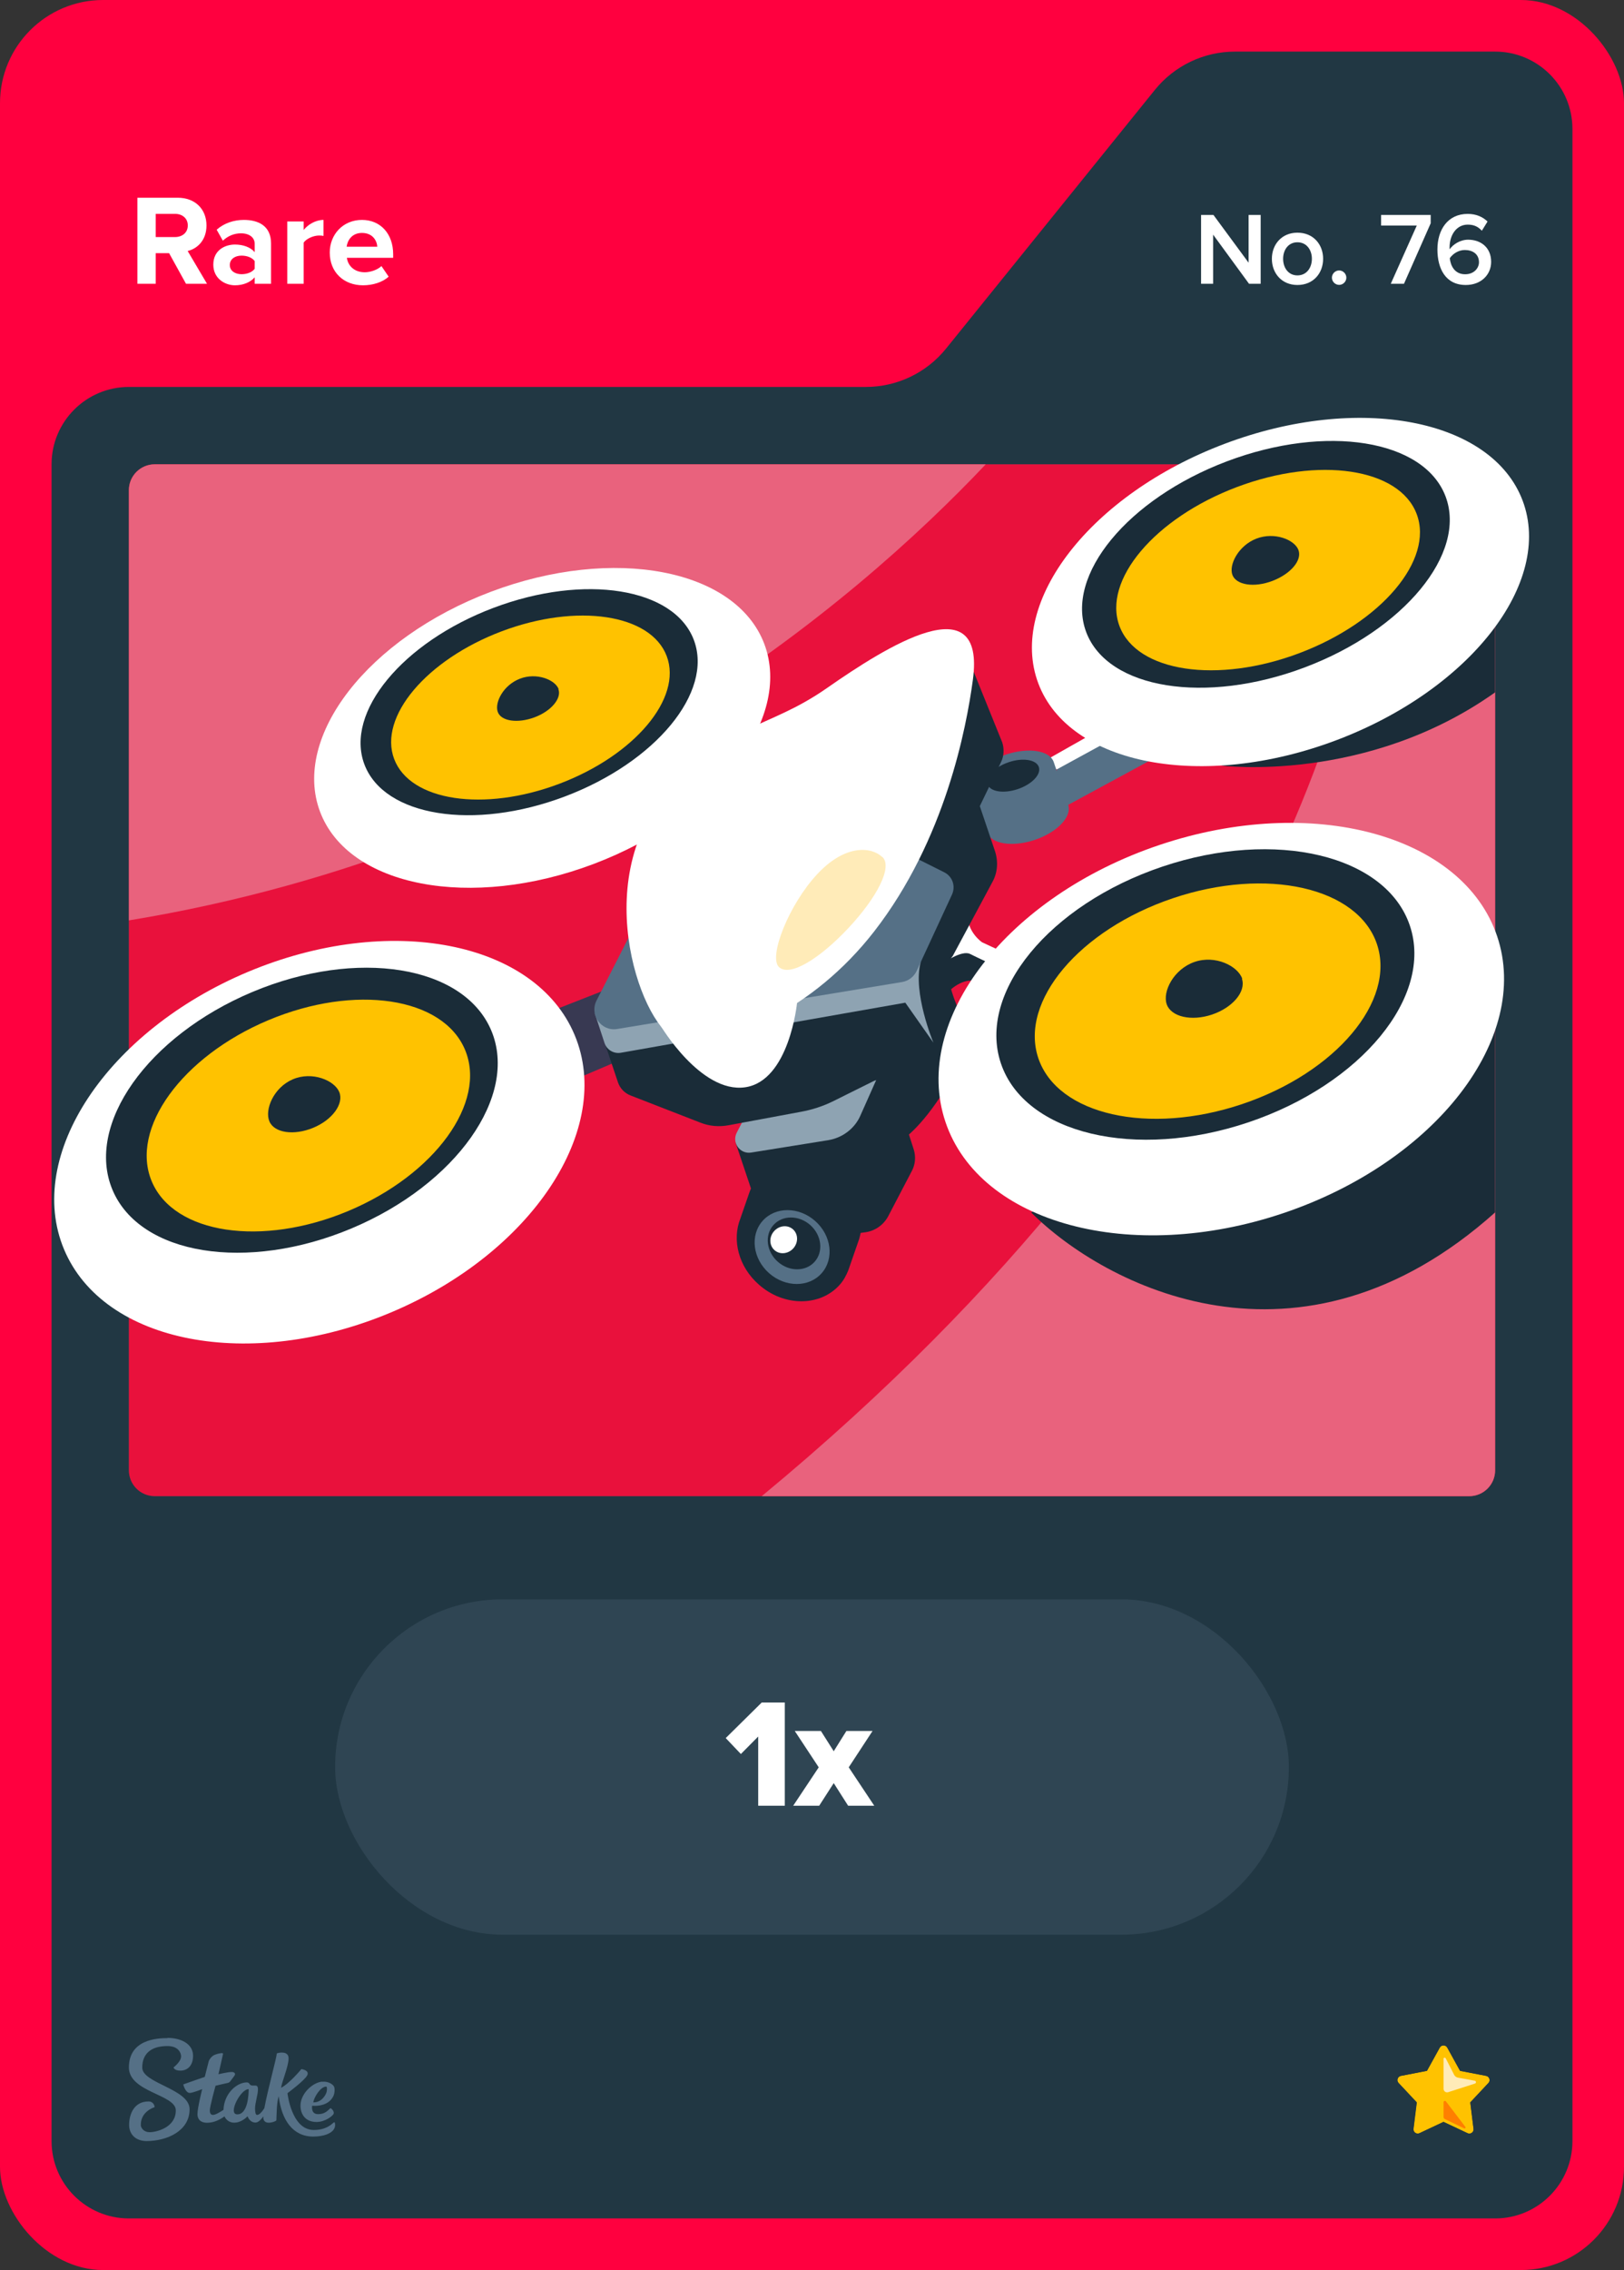 <svg width="63" height="88" viewBox="0 0 63 88" fill="none" xmlns="http://www.w3.org/2000/svg">
<rect x="0" y="0" width="63" height="88" fill="#333333" stroke="none"/>
<rect width="63" height="88" rx="4" fill="#FF003F"/>
<path d="M36.701 13.513L44.799 3.487C45.559 2.546 46.702 2 47.911 2H58C59.657 2 61 3.343 61 5V83C61 84.657 59.657 86 58 86H5C3.343 86 2 84.657 2 83V18C2 16.343 3.343 15 5 15H33.589C34.798 15 35.941 14.454 36.701 13.513Z" fill="#213743"/>
<rect x="5" y="18" width="53" height="40" rx="1" fill="#2F4553"/>
<g clip-path="url(#clip0_26835_29239)">
<g clip-path="url(#clip1_26835_29239)">
<path d="M57 18H6C5.448 18 5 18.448 5 19V57C5 57.552 5.448 58 6 58H57C57.552 58 58 57.552 58 57V19C58 18.448 57.552 18 57 18Z" fill="#E9113C"/>
<path d="M38.24 18H6C5.45 18 5 18.45 5 19V35.68C22.02 32.89 33.14 23.39 38.24 18Z" fill="#E9627D"/>
<path d="M57 18H53.74C53.11 26.02 49.12 41.83 29.55 58H57C57.55 58 58 57.55 58 57V19C58 18.45 57.55 18 57 18Z" fill="#E9627D"/>
<path d="M58 47C50.4 53.8 42.833 49.833 40 47L58 39V47Z" fill="#1A2C38"/>
<path d="M28.54 44.31L29.86 48.24L33.57 47.77C33.94 47.72 34.27 47.49 34.45 47.16L35.38 45.38C35.51 45.13 35.53 44.84 35.45 44.57L35.26 43.98L34.53 41.29L31.21 42.09L28.54 44.31Z" fill="#1A2C38"/>
<path d="M29.03 43.04L28.58 43.91C28.38 44.3 28.71 44.75 29.14 44.68L32.13 44.2C32.68 44.11 33.16 43.75 33.38 43.24L33.99 41.87L29.03 43.04Z" fill="#8EA3B2"/>
<path d="M40.5 29.51L43.82 27.63L45.99 27.1L42.62 29.65L40.99 29.83L40.5 29.51Z" fill="white"/>
<path d="M45.99 27.1L40.99 29.83V30.97L41.44 31.2L46.46 28.48L45.99 27.1Z" fill="#557086"/>
<path d="M41.44 31.2L40.88 29.55C40.73 29.09 39.9 28.96 39.03 29.25C38.16 29.54 37.58 30.15 37.73 30.61L38.29 32.26C38.44 32.72 39.27 32.85 40.14 32.56C41.01 32.27 41.59 31.66 41.44 31.2Z" fill="#557086"/>
<path d="M39.48 30.591C40.03 30.406 40.397 30.023 40.3 29.735C40.203 29.447 39.679 29.363 39.13 29.548C38.58 29.733 38.213 30.116 38.31 30.404C38.407 30.692 38.931 30.776 39.48 30.591Z" fill="#1A2C38"/>
<path d="M21.1 39.31L24.16 38.11L23.95 38.69L21.62 39.86L21.1 39.31Z" fill="#383952"/>
<path d="M22.01 39.28L21.51 39.89L22.29 41.85L24.73 40.81L23.95 38.69L22.01 39.28Z" fill="#383952"/>
<path d="M36.76 38.47C36.76 38.47 37.39 37.81 37.93 38.08L38.66 37.47L38.34 36.94L36.84 36.49L36.54 37.83L36.76 38.47Z" fill="#1A2C38"/>
<path d="M36.59 37.33C36.59 37.33 37.31 36.82 37.63 36.98C37.95 37.14 38.66 37.47 38.66 37.47L39.07 36.98L38.1 36.53C38.1 36.53 37.54 36.16 37.53 35.47L36.59 37.33Z" fill="white"/>
<path d="M23.94 40.16L23.46 40.43L23.97 41.95C24.05 42.19 24.23 42.38 24.47 42.47L27.17 43.52C27.52 43.66 27.9 43.69 28.27 43.62L31.07 43.1C31.51 43.02 31.94 42.88 32.34 42.68L33.99 41.86C33.99 41.86 34.22 43.46 35.26 43.98C35.26 43.98 36.48 42.98 37.45 40.67C37.59 40.33 37.58 39.95 37.41 39.62C37.05 38.9 36.49 37.58 36.96 37.06L38.5 34.19C38.7 33.83 38.73 33.4 38.6 33L38.01 31.25L38.83 29.55C38.95 29.31 38.96 29.03 38.88 28.78L37.57 25.54L23.93 40.15L23.94 40.16Z" fill="#1A2C38"/>
<path d="M23.07 39.27L23.45 40.43C23.54 40.7 23.81 40.86 24.09 40.81L35.12 38.87L36.21 40.42C36.21 40.42 35.39 38.47 35.72 37.29L23.07 39.28V39.27Z" fill="#8EA3B2"/>
<path d="M26.21 35.33L25.24 35.56C24.91 35.64 24.63 35.86 24.48 36.16L23.14 38.79C22.86 39.35 23.33 39.99 23.94 39.89L34.99 38.07C35.24 38.03 35.45 37.87 35.56 37.64L36.93 34.68C37.08 34.35 36.95 33.97 36.62 33.81L34.92 32.96L26.21 35.34V35.33Z" fill="#557086"/>
<path d="M25.62 39.75C25.62 39.75 27.18 42.39 28.9 42.15C30.62 41.91 30.92 38.88 30.92 38.88L25.62 39.75Z" fill="white"/>
<path d="M23.024 33.494C27.783 31.699 30.75 27.881 29.651 24.966C28.551 22.052 23.802 21.145 19.043 22.94C14.283 24.736 11.317 28.554 12.416 31.468C13.516 34.383 18.265 35.29 23.024 33.494Z" fill="white"/>
<path d="M21.907 30.879C25.436 29.548 27.679 26.831 26.917 24.81C26.155 22.79 22.676 22.231 19.146 23.563C15.617 24.894 13.374 27.611 14.136 29.632C14.899 31.652 18.378 32.211 21.907 30.879Z" fill="#1A2C38"/>
<path d="M21.693 30.386C24.613 29.285 26.48 27.068 25.864 25.435C25.248 23.802 22.382 23.372 19.462 24.473C16.543 25.575 14.675 27.791 15.291 29.424C15.907 31.057 18.773 31.488 21.693 30.386Z" fill="#FFC200"/>
<path d="M21.66 26.71C21.8 27.07 21.38 27.57 20.73 27.81C20.08 28.05 19.44 27.96 19.31 27.6C19.18 27.24 19.52 26.56 20.17 26.31C20.82 26.06 21.53 26.35 21.67 26.71H21.66Z" fill="#1A2C38"/>
<path d="M26.28 40.27C25.01 40.05 22.76 34.26 25.9 30.67C28.22 28.01 29.76 28.29 32.07 26.68C34.38 25.07 38.25 22.62 37.74 26.36C37.49 28.21 36.67 32.56 33.91 36.11C31.54 39.16 28.2 40.61 26.28 40.27Z" fill="white"/>
<path d="M32.57 45.6C31.6 44.74 30.19 44.74 29.43 45.6C29.27 45.79 29.15 46 29.07 46.23L28.72 47.24C28.39 48.07 28.65 49.11 29.44 49.8C30.41 50.66 31.82 50.66 32.58 49.8C32.73 49.63 32.83 49.44 32.91 49.24L33.33 48.03C33.58 47.22 33.31 46.26 32.56 45.6H32.57Z" fill="#1A2C38"/>
<path d="M31.876 49.355C32.369 48.796 32.255 47.89 31.621 47.331C30.988 46.772 30.074 46.772 29.581 47.331C29.088 47.891 29.202 48.797 29.835 49.356C30.469 49.915 31.383 49.915 31.876 49.355Z" fill="#557086"/>
<path d="M31.605 48.91C31.952 48.516 31.874 47.88 31.431 47.489C30.987 47.098 30.347 47.1 30 47.494C29.653 47.888 29.731 48.523 30.174 48.914C30.617 49.305 31.258 49.303 31.605 48.91Z" fill="#1A2C38"/>
<path d="M30.778 48.39C30.975 48.166 30.967 47.837 30.76 47.654C30.553 47.471 30.225 47.505 30.028 47.728C29.83 47.952 29.838 48.281 30.046 48.464C30.253 48.647 30.58 48.613 30.778 48.39Z" fill="white"/>
<path d="M49.778 47.031C55.688 45.043 59.404 40.236 58.079 36.294C56.753 32.353 50.887 30.769 44.977 32.757C39.067 34.744 35.351 39.551 36.677 43.493C38.003 47.435 43.868 49.019 49.778 47.031Z" fill="white"/>
<path d="M48.427 43.509C52.809 42.035 55.614 38.621 54.693 35.883C53.772 33.146 49.474 32.121 45.093 33.595C40.711 35.068 37.906 38.482 38.827 41.22C39.747 43.958 44.046 44.983 48.427 43.509Z" fill="#1A2C38"/>
<path d="M48.19 42.8C51.818 41.58 54.158 38.804 53.416 36.6C52.675 34.397 49.133 33.599 45.506 34.819C41.878 36.039 39.538 38.815 40.279 41.019C41.021 43.223 44.562 44.02 48.19 42.8Z" fill="#FFC200"/>
<path d="M48.18 37.95C48.34 38.44 47.82 39.06 47.02 39.33C46.22 39.6 45.43 39.42 45.26 38.93C45.09 38.44 45.53 37.57 46.34 37.29C47.15 37.01 48.02 37.45 48.19 37.94L48.18 37.95Z" fill="#1A2C38"/>
<path d="M15.161 50.88C20.63 48.584 23.822 43.766 22.291 40.12C20.76 36.474 15.085 35.381 9.616 37.677C4.147 39.974 0.955 44.791 2.486 48.437C4.017 52.083 9.692 53.177 15.161 50.88Z" fill="white"/>
<path d="M13.636 47.621C17.694 45.917 20.122 42.484 19.06 39.953C17.997 37.422 13.845 36.752 9.787 38.456C5.729 40.161 3.3 43.594 4.363 46.125C5.426 48.656 9.577 49.325 13.636 47.621Z" fill="#1A2C38"/>
<path d="M13.516 46.943C16.872 45.534 18.897 42.736 18.039 40.694C17.182 38.652 13.766 38.139 10.411 39.548C7.055 40.958 5.03 43.755 5.887 45.797C6.745 47.839 10.16 48.352 13.516 46.943Z" fill="#FFC200"/>
<path d="M13.16 42.33C13.35 42.78 12.9 43.41 12.15 43.72C11.4 44.03 10.64 43.92 10.45 43.47C10.26 43.02 10.61 42.16 11.36 41.84C12.11 41.52 12.97 41.88 13.16 42.33Z" fill="#1A2C38"/>
<path d="M47.38 29.68C47.38 29.68 53 30.39 58 26.84V23.2L47.38 29.68Z" fill="#1A2C38"/>
<path d="M51.841 28.695C57.029 26.737 60.264 22.579 59.067 19.406C57.87 16.233 52.694 15.248 47.506 17.205C42.318 19.162 39.083 23.321 40.28 26.494C41.477 29.666 46.653 30.652 51.841 28.695Z" fill="white"/>
<path d="M50.616 25.872C54.465 24.42 56.911 21.454 56.079 19.247C55.246 17.041 51.451 16.43 47.601 17.882C43.752 19.334 41.306 22.3 42.138 24.507C42.971 26.713 46.766 27.325 50.616 25.872Z" fill="#1A2C38"/>
<path d="M50.408 25.319C53.591 24.118 55.628 21.704 54.957 19.926C54.287 18.149 51.163 17.681 47.98 18.882C44.797 20.083 42.76 22.497 43.43 24.275C44.101 26.052 47.225 26.52 50.408 25.319Z" fill="#FFC200"/>
<path d="M50.37 21.32C50.52 21.72 50.07 22.25 49.36 22.52C48.65 22.79 47.96 22.68 47.81 22.29C47.66 21.9 48.04 21.15 48.74 20.88C49.44 20.61 50.22 20.92 50.37 21.32Z" fill="#1A2C38"/>
<path d="M34.23 33.22C34.64 33.61 34.01 34.81 32.9 35.99C31.79 37.17 30.64 37.88 30.22 37.49C29.8 37.1 30.6 35.07 31.7 33.89C32.8 32.71 33.81 32.83 34.22 33.22H34.23Z" fill="#FFEBB8"/>
</g>
</g>
<path fill-rule="evenodd" clip-rule="evenodd" d="M6.498 79C6.99 79 7.486 79.213 7.49 79.691C7.49 80.104 7.247 80.27 6.998 80.27C6.75 80.27 6.733 80.144 6.733 80.144C6.733 80.144 7.025 79.926 7.025 79.717C7.025 79.609 6.942 79.313 6.489 79.317C5.858 79.317 5.518 79.617 5.518 80.152C5.518 80.765 7.351 80.974 7.355 81.765C7.355 82.613 6.476 82.996 5.692 83C5.283 83 5.013 82.761 5.009 82.378C5.009 81.926 5.222 81.465 5.758 81.465C5.884 81.457 5.988 81.552 5.997 81.678C5.997 81.678 5.997 81.683 5.997 81.687C5.997 81.687 5.457 81.839 5.462 82.378C5.462 82.478 5.566 82.661 5.819 82.656C6.071 82.652 6.824 82.474 6.82 81.809C6.82 81.191 5.004 81.109 5 80.148C5 79.065 6.088 79.009 6.498 79.009V79ZM10.747 79.6C10.812 79.57 11.213 79.491 11.195 79.813C11.182 80.135 10.939 80.691 10.904 80.935C11.23 80.77 11.692 80.209 11.692 80.209C11.692 80.209 12.018 80.252 11.918 80.452C11.818 80.652 11.152 81.144 11.152 81.144C11.152 81.144 11.304 82.57 12.171 82.57C12.645 82.57 12.85 82.361 12.937 82.287C12.959 82.27 12.976 82.265 12.985 82.278C13.02 82.387 12.994 82.504 12.915 82.591C12.819 82.696 12.597 82.822 12.153 82.826C11.365 82.826 10.925 82.196 10.812 81.261C10.725 81.535 10.734 81.983 10.721 82.2C10.695 82.243 10.251 82.417 10.216 82.117C10.216 82.091 10.216 82.07 10.216 82.043C10.133 82.161 10.02 82.283 9.911 82.283C9.72 82.283 9.637 82.122 9.602 82.039C9.576 82.07 9.363 82.287 9.088 82.287C8.923 82.291 8.775 82.196 8.709 82.043C8.57 82.144 8.322 82.291 8.039 82.291C7.734 82.291 7.66 82.109 7.66 81.957C7.66 81.713 7.843 80.987 7.843 80.987C7.843 80.987 7.486 81.13 7.364 81.135C7.194 81.135 7.112 80.822 7.112 80.813C7.112 80.809 7.112 80.8 7.12 80.8C7.22 80.761 7.943 80.513 7.943 80.513C7.943 80.513 8.078 79.983 8.096 79.913C8.113 79.844 8.213 79.7 8.331 79.656C8.418 79.622 8.509 79.6 8.601 79.591C8.631 79.591 8.653 79.6 8.653 79.617C8.653 79.635 8.474 80.409 8.474 80.409C8.474 80.409 8.849 80.322 8.988 80.322C9.097 80.322 9.154 80.387 9.093 80.47C9.032 80.552 8.962 80.648 8.927 80.691C8.888 80.735 8.862 80.743 8.77 80.761C8.644 80.787 8.361 80.856 8.361 80.856C8.361 80.856 8.135 81.678 8.139 81.817C8.139 81.896 8.165 81.987 8.261 81.987C8.357 81.987 8.54 81.874 8.67 81.791C8.692 81.152 9.188 80.726 9.576 80.726C9.702 80.726 9.654 80.848 9.798 80.848H9.889C9.946 80.848 10.007 80.852 10.007 80.996C10.007 81.196 9.894 81.526 9.894 81.735C9.894 81.883 9.915 81.987 9.972 81.987C10.068 81.987 10.177 81.848 10.255 81.726C10.381 81.03 10.734 79.761 10.734 79.617L10.747 79.6ZM12.502 80.7C12.767 80.678 12.933 80.822 12.963 80.9C12.994 80.978 12.989 81.161 12.915 81.291C12.684 81.704 12.11 81.63 12.11 81.63C12.11 81.63 12.044 81.957 12.341 81.957C12.593 81.957 12.706 81.83 12.815 81.726C12.859 81.726 12.994 81.865 12.933 81.961C12.885 82.035 12.619 82.257 12.28 82.261C11.74 82.261 11.605 81.8 11.674 81.47C11.766 81.061 12.175 80.722 12.502 80.696V80.7ZM9.646 80.987C9.323 80.987 8.827 81.97 9.206 81.965C9.619 81.965 9.646 81.183 9.646 81.004V80.987ZM12.641 80.891C12.423 80.9 12.175 81.317 12.153 81.5C12.48 81.513 12.654 81.196 12.676 81.07C12.689 80.974 12.693 80.887 12.641 80.887V80.891Z" fill="#557086"/>
<path d="M56.144 79.378L56.641 80.278L57.652 80.473C57.779 80.499 57.83 80.656 57.741 80.749L57.036 81.501L57.163 82.524C57.181 82.656 57.045 82.749 56.93 82.694L56 82.257L55.07 82.694C54.951 82.749 54.82 82.652 54.837 82.524L54.964 81.501L54.259 80.749C54.17 80.656 54.221 80.499 54.348 80.473L55.359 80.278L55.856 79.378C55.919 79.263 56.085 79.263 56.144 79.378Z" fill="#FFC200"/>
<path d="M56 79.293C56.055 79.293 56.115 79.323 56.144 79.378L56.641 80.278L57.652 80.473C57.779 80.499 57.83 80.656 57.741 80.749L57.036 81.501L57.163 82.524C57.176 82.626 57.096 82.711 56.998 82.711C56.977 82.711 56.951 82.707 56.926 82.694L55.996 82.257L55.066 82.694C55.04 82.707 55.019 82.711 54.994 82.711C54.9 82.711 54.815 82.626 54.828 82.524L54.955 81.501L54.251 80.749C54.161 80.656 54.212 80.499 54.34 80.473L55.35 80.278L55.847 79.378C55.877 79.323 55.936 79.293 55.992 79.293M56 79.081C55.864 79.081 55.737 79.157 55.669 79.276L55.219 80.091L54.306 80.265C54.17 80.291 54.059 80.388 54.017 80.52C53.974 80.652 54.008 80.796 54.102 80.894L54.739 81.573L54.624 82.495C54.611 82.601 54.645 82.711 54.713 82.792C54.786 82.873 54.888 82.919 54.998 82.919C55.053 82.919 55.108 82.906 55.159 82.881L56 82.486L56.841 82.881C56.892 82.906 56.947 82.919 57.002 82.919C57.112 82.919 57.214 82.873 57.287 82.792C57.359 82.711 57.393 82.601 57.376 82.495L57.261 81.573L57.898 80.894C57.992 80.792 58.026 80.647 57.983 80.52C57.941 80.388 57.83 80.291 57.694 80.265L56.781 80.091L56.331 79.276C56.263 79.157 56.136 79.081 56 79.081Z" fill="#213743"/>
<path d="M56 79.815V80.974C56 81.068 56.089 81.132 56.178 81.106L57.219 80.771C57.274 80.754 57.27 80.673 57.21 80.66L56.556 80.541C56.497 80.529 56.442 80.49 56.412 80.435L56.085 79.794C56.064 79.751 55.996 79.764 55.996 79.815H56Z" fill="#FFEBB8"/>
<path d="M56 81.492V82.07C56 82.104 56.017 82.129 56.047 82.146L56.798 82.507C56.837 82.524 56.87 82.482 56.845 82.448L56.093 81.463C56.064 81.424 56 81.446 56 81.492Z" fill="#FF7F00"/>
<rect x="13" y="62" width="37" height="13" rx="6.5" fill="#2F4553"/>
<path d="M30.445 70H29.413V67.318L28.741 67.996L28.153 67.378L29.551 65.998H30.445V70ZM33.915 70H32.901L32.343 69.124L31.779 70H30.771L31.761 68.512L30.831 67.102H31.845L32.343 67.888L32.835 67.102H33.849L32.925 68.512L33.915 70Z" fill="white"/>
<path d="M8.03 11H7.215L6.56 9.815H6.04V11H5.33V7.665H6.89C7.585 7.665 8.01 8.12 8.01 8.74C8.01 9.33 7.64 9.645 7.28 9.73L8.03 11ZM6.785 9.19C7.07 9.19 7.285 9.02 7.285 8.74C7.285 8.46 7.07 8.29 6.785 8.29H6.04V9.19H6.785ZM10.515 11H9.88V10.75C9.715 10.945 9.43 11.06 9.115 11.06C8.73 11.06 8.275 10.8 8.275 10.26C8.275 9.695 8.73 9.48 9.115 9.48C9.435 9.48 9.72 9.585 9.88 9.775V9.45C9.88 9.205 9.67 9.045 9.35 9.045C9.09 9.045 8.85 9.14 8.645 9.33L8.405 8.905C8.7 8.645 9.08 8.525 9.46 8.525C10.01 8.525 10.515 8.745 10.515 9.44V11ZM9.37 10.63C9.575 10.63 9.775 10.56 9.88 10.42V10.12C9.775 9.98 9.575 9.91 9.37 9.91C9.12 9.91 8.915 10.04 8.915 10.275C8.915 10.5 9.12 10.63 9.37 10.63ZM11.78 11H11.145V8.585H11.78V8.915C11.95 8.7 12.25 8.525 12.55 8.525V9.145C12.505 9.135 12.445 9.13 12.375 9.13C12.165 9.13 11.885 9.25 11.78 9.405V11ZM14.082 11.06C13.347 11.06 12.792 10.565 12.792 9.79C12.792 9.09 13.307 8.525 14.042 8.525C14.762 8.525 15.252 9.065 15.252 9.855V9.995H13.457C13.497 10.3 13.742 10.555 14.152 10.555C14.357 10.555 14.642 10.465 14.797 10.315L15.077 10.725C14.837 10.945 14.457 11.06 14.082 11.06ZM14.637 9.565C14.622 9.335 14.462 9.03 14.042 9.03C13.647 9.03 13.477 9.325 13.447 9.565H14.637Z" fill="white"/>
<path d="M48.905 11H48.453L47.061 9.096V11H46.593V8.332H47.073L48.437 10.184V8.332H48.905V11ZM50.331 11.048C49.719 11.048 49.34 10.588 49.34 10.032C49.34 9.48 49.719 9.02 50.331 9.02C50.952 9.02 51.328 9.48 51.328 10.032C51.328 10.588 50.952 11.048 50.331 11.048ZM50.331 10.676C50.691 10.676 50.892 10.376 50.892 10.032C50.892 9.692 50.691 9.392 50.331 9.392C49.975 9.392 49.776 9.692 49.776 10.032C49.776 10.376 49.975 10.676 50.331 10.676ZM51.949 11.044C51.797 11.044 51.669 10.916 51.669 10.764C51.669 10.612 51.797 10.484 51.949 10.484C52.101 10.484 52.229 10.612 52.229 10.764C52.229 10.916 52.101 11.044 51.949 11.044ZM54.465 11H53.953L54.961 8.744H53.577V8.332H55.501V8.656L54.465 11ZM56.862 11.048C56.078 11.048 55.762 10.412 55.762 9.672C55.762 8.9 56.166 8.292 56.938 8.292C57.27 8.292 57.526 8.412 57.706 8.588L57.486 8.944C57.346 8.796 57.194 8.708 56.938 8.708C56.494 8.708 56.234 9.12 56.234 9.588C56.234 9.616 56.234 9.64 56.238 9.664C56.358 9.484 56.638 9.292 56.954 9.292C57.434 9.292 57.846 9.584 57.846 10.152C57.846 10.648 57.458 11.048 56.862 11.048ZM56.838 10.632C57.19 10.632 57.374 10.384 57.374 10.168C57.374 9.84 57.118 9.692 56.826 9.692C56.598 9.692 56.378 9.816 56.242 10.008C56.27 10.296 56.426 10.632 56.838 10.632Z" fill="white"/>
<defs>
<clipPath id="clip0_26835_29239">
<rect width="63" height="88" fill="white"/>
</clipPath>
<clipPath id="clip1_26835_29239">
<rect width="63" height="88" fill="white"/>
</clipPath>
</defs>
</svg>
